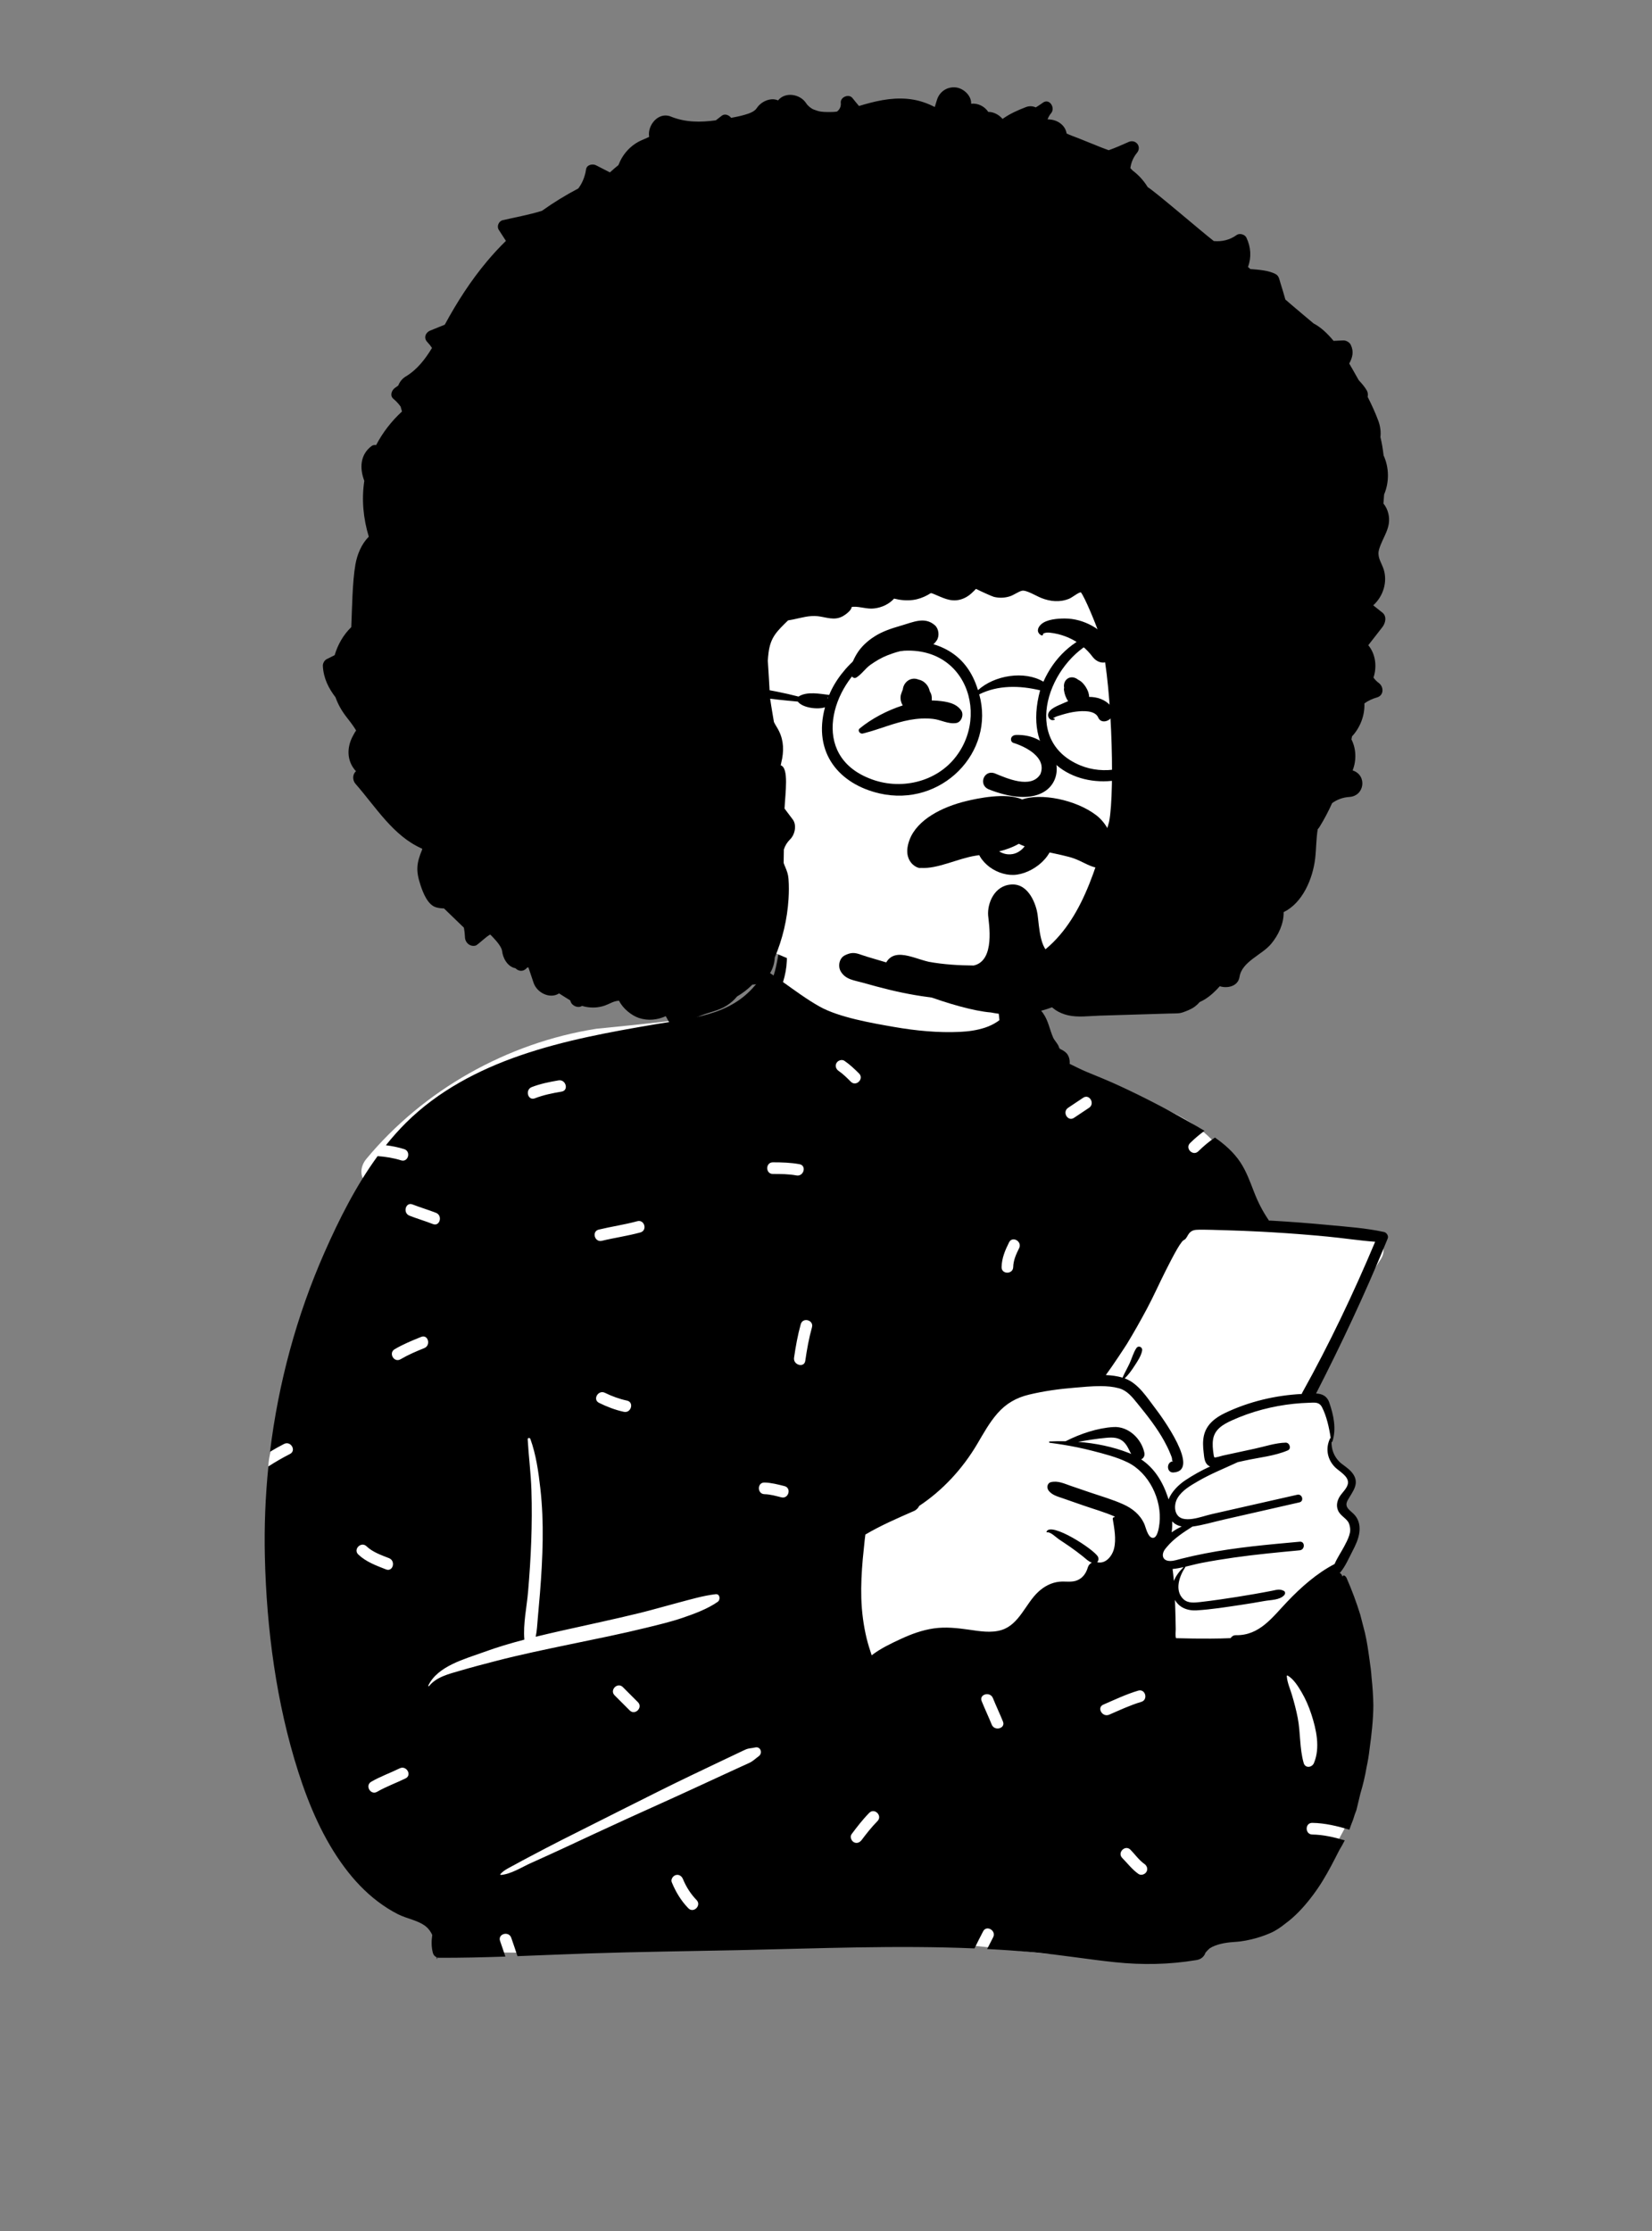<svg width="240" height="324" viewBox="0 0 240 324" fill="none" xmlns="http://www.w3.org/2000/svg">
<rect x="0" y="0" width="240" height="324" fill="#808080" stroke="none"/>
<path fill-rule="evenodd" clip-rule="evenodd" d="M181.079 176.597C179.238 169.453 177.544 166.425 174.273 163.942C171.213 161.619 166.747 159.669 160.23 158.244C153.442 157.057 153.249 153.528 151.547 147.857C151.051 146.152 148.59 145.698 147.528 146.927C147.379 146.765 147.222 146.617 147.061 146.484C147.205 145.671 146.022 143.34 146.061 142.562C146.474 134.444 143.819 130.367 137.193 128.851C135.752 128.522 125.963 128.327 124.558 128.716C118.415 130.415 112.368 135.808 113.293 142.305C111.365 144.826 109.478 146.364 106.503 147.176C99.883 148.017 93.263 148.764 86.641 149.404C73.678 151.438 61.525 158.3 53.218 168.309C52.452 169.233 52.231 170.487 52.907 171.472C52.377 173.741 49.396 179.246 51.742 180.801C47.884 190.03 39.007 207.868 38.99 212.964C38.92 234.373 41.233 262.24 62.355 274.087C63.2 274.919 63.321 275.839 63.687 277.076C64.616 280.974 67.989 283.759 71.68 283.532C89.864 283.936 107.476 281.717 125.66 281.61C133.679 281.562 143.323 282.76 150.29 283.557C157.256 284.355 164.288 283.649 170.973 281.61C171.537 282.497 172.677 283.015 173.833 282.76C180.763 281.382 186.368 277.111 191.249 272.442C192.74 269.728 198.566 261.995 196.25 259.303C198.349 250.428 198.24 240.892 194.51 232.441C195.039 230.892 194.075 229.189 194.51 227.589C194.825 226.432 195.631 225.953 196.037 224.806C196.608 223.193 195.987 221.029 195.344 219.383C195.081 218.563 195.829 217.68 196.037 216.842C197.023 212.894 194.765 213.242 193.136 210.602C193.161 210.594 193.584 208.709 193.582 208.719C193.831 207.373 193.207 205.65 192.662 204.527C192.294 203.768 191.505 203.293 190.721 203.38C191.51 200.699 192.509 198.469 193.582 195.887C195.481 191.336 197.884 186.977 200.61 182.857C201.726 181.17 200.227 179.216 198.42 179.101C192.573 178.729 186.789 177.887 181.079 176.597Z" fill="white"/>
<path fill-rule="evenodd" clip-rule="evenodd" d="M164.013 211.017C161.675 210.1 159.156 209.593 156.625 209.396C157.988 209.158 159.355 208.927 160.733 208.809C161.694 208.726 162.585 208.735 163.308 209.464C163.79 209.95 164.016 210.576 164.333 211.151C164.229 211.104 164.121 211.06 164.013 211.017ZM189.116 202.441C185.286 202.636 181.451 203.546 177.987 205.197C176.569 205.873 175.284 206.85 174.908 208.456C174.718 209.276 174.765 210.124 174.866 210.952C174.942 211.58 174.961 212.381 175.506 212.806C175.599 212.877 175.699 212.932 175.802 212.972C174.524 213.549 173.307 214.243 172.225 214.957C171.237 215.61 170.22 216.616 169.764 217.751C169.726 217.622 169.688 217.502 169.65 217.388C168.872 215.088 167.675 213.205 165.788 211.939C166.122 211.789 166.352 211.434 166.244 210.944C165.796 208.896 163.905 207.116 161.77 207.243C159.431 207.38 156.919 208.232 154.804 209.308C154.033 209.291 153.264 209.301 152.503 209.335C152.372 209.339 152.379 209.517 152.503 209.532C153.12 209.61 153.737 209.697 154.354 209.798C155.82 210.033 157.282 210.331 158.712 210.7C160.428 211.145 162.203 211.59 163.806 212.366C166.916 213.873 168.841 217.813 168.446 221.241C168.38 221.803 168.163 223.502 167.383 223.327C166.724 223.179 166.462 221.803 166.232 221.293C165.615 219.941 164.503 219.057 163.17 218.459C161.605 217.755 159.93 217.28 158.307 216.726C157.388 216.411 156.469 216.096 155.548 215.783C154.606 215.46 153.71 215.014 152.706 215.24C152.1 215.378 152.03 216.1 152.37 216.515C152.888 217.147 153.657 217.333 154.403 217.593C155.387 217.935 156.37 218.278 157.352 218.62C158.871 219.148 160.462 219.594 161.943 220.241L161.896 220.346C161.776 220.313 161.634 220.433 161.658 220.581C161.88 221.949 162.188 223.529 161.845 224.899C161.575 225.985 160.622 227.188 159.384 226.869C159.579 226.691 159.651 226.385 159.52 226.102C159.029 225.053 152.607 220.915 152.034 222.452C152.015 222.506 152.074 222.547 152.121 222.538C152.609 222.437 153.427 223.269 153.817 223.534C154.381 223.914 154.954 224.286 155.512 224.677C156.122 225.104 156.718 225.552 157.299 226.015C157.756 226.379 158.1 226.757 158.624 226.941C158.349 227.072 158.131 227.315 158.039 227.625C157.802 228.435 157.346 229.122 156.553 229.479C155.723 229.851 154.787 229.616 153.913 229.707C152.721 229.828 151.682 230.394 150.813 231.204C148.99 232.907 148.075 235.908 145.525 236.713C144.002 237.193 142.312 236.891 140.77 236.673C139.048 236.43 137.37 236.238 135.636 236.492C133.975 236.735 132.406 237.309 130.889 238.011C129.467 238.668 127.895 239.413 126.634 240.393C126.374 239.592 126.112 238.799 125.913 237.982C125.444 236.048 125.191 234.078 125.129 232.091C125.072 230.2 125.178 228.3 125.341 226.416C125.421 225.476 125.548 224.54 125.628 223.599C125.649 223.362 125.691 223.109 125.723 222.855C127.975 221.526 130.341 220.507 132.726 219.459C132.733 219.457 132.739 219.452 132.746 219.451C132.82 219.417 132.891 219.385 132.965 219.353C132.963 219.349 132.961 219.345 132.957 219.34C133.23 219.174 133.42 218.952 133.534 218.702C136.971 216.422 139.844 213.309 141.987 209.678C142.884 208.156 143.749 206.577 144.923 205.244C146.174 203.821 147.659 202.976 149.497 202.536C151.646 202.021 153.86 201.712 156.061 201.536C157.263 201.441 158.607 201.293 159.917 201.3C160.83 201.306 161.723 201.384 162.543 201.61C163.758 201.944 164.468 202.868 165.23 203.802C165.959 204.698 166.684 205.597 167.364 206.531C168.008 207.416 168.617 208.331 169.145 209.291C169.462 209.866 169.756 210.458 170.003 211.068C170.089 211.284 170.203 211.529 170.256 211.753C170.309 211.979 170.212 212.218 170.465 212.218C169.42 212.233 169.43 213.905 170.47 213.843C174.539 213.607 168.71 205.66 167.858 204.552C166.652 202.984 165.408 200.938 163.477 200.209C163.449 200.198 163.42 200.188 163.392 200.179C163.954 199.647 164.398 199.009 164.822 198.36C165.26 197.692 165.781 196.927 165.925 196.134C166.016 195.629 165.389 195.342 165.091 195.783C164.658 196.428 164.449 197.244 164.125 197.952C163.796 198.67 163.394 199.349 163.077 200.074C162.315 199.839 161.491 199.732 160.652 199.696C161.71 198.263 163.519 195.498 163.737 195.143C164.738 193.499 165.691 191.804 166.601 190.106C167.586 188.268 168.429 186.353 169.371 184.493C169.906 183.439 170.444 182.375 171.038 181.352C171.243 181.002 171.463 180.651 171.712 180.332C171.76 180.268 171.822 180.216 171.879 180.156C171.944 180.12 172.012 180.08 172.05 180.059C172.392 179.863 172.513 179.406 172.753 179.116C173.138 178.649 173.59 178.594 174.169 178.588C175.403 178.575 176.641 178.624 177.872 178.658C179.683 178.708 181.491 178.78 183.3 178.875C183.847 178.905 184.392 178.935 184.939 178.968C187.57 179.125 190.198 179.33 192.82 179.581C195.139 179.803 197.459 180.165 199.781 180.338C196.637 187.809 193.151 195.145 189.205 202.226C189.165 202.297 189.135 202.369 189.116 202.441ZM171.674 221.688C171.167 221.921 170.675 222.21 170.216 222.54C170.292 222.027 170.311 221.486 170.29 220.942C170.668 221.348 171.152 221.581 171.674 221.688ZM193.319 208.836C193.283 208.84 193.249 208.859 193.232 208.895C192.53 210.343 192.824 211.96 193.969 213.095C194.569 213.687 195.877 214.355 195.835 215.327C195.799 216.113 194.943 216.772 194.578 217.421C194.238 218.026 194.111 218.689 194.383 219.345C194.732 220.184 195.706 220.518 196.04 221.342C196.462 222.388 195.776 223.65 195.294 224.561C194.846 225.404 194.267 226.247 193.883 227.139C191.307 228.473 189.002 230.519 187.021 232.596C184.851 234.868 182.99 237.542 179.544 237.474C179.2 237.468 178.938 237.65 178.781 237.901C177.822 237.946 176.861 237.965 175.902 237.969C174.216 237.977 172.53 237.96 170.846 237.907C170.728 237.5 170.814 236.946 170.808 236.601C170.787 235.492 170.776 234.384 170.73 233.275C170.717 232.966 170.704 232.655 170.692 232.347C171.298 233.444 172.481 233.943 173.829 233.866C175.997 233.74 178.177 233.385 180.323 233.065C181.454 232.898 182.582 232.708 183.708 232.505C184.633 232.341 185.939 232.383 186.585 231.641C186.738 231.468 186.746 231.151 186.507 231.034C185.867 230.719 185.464 230.895 184.76 231.03C183.902 231.197 183.042 231.356 182.18 231.504C180.526 231.791 178.868 232.057 177.205 232.292C176.259 232.425 175.31 232.556 174.361 232.66C173.533 232.748 172.6 232.869 171.932 232.246C170.586 230.986 171.34 228.874 172.192 227.602C172.209 227.577 172.209 227.553 172.202 227.532C173.005 227.344 173.806 227.124 174.604 226.97C176.14 226.674 177.687 226.425 179.235 226.203C182.417 225.749 185.62 225.448 188.818 225.146C189.611 225.07 189.619 223.823 188.818 223.897C184.223 224.318 179.605 224.717 175.071 225.603C173.935 225.822 172.806 226.072 171.685 226.353C171.154 226.484 170.586 226.689 170.03 226.696C169.997 226.696 169.963 226.696 169.929 226.693C168.841 226.66 168.683 225.728 169.28 224.952C169.354 224.857 169.43 224.761 169.509 224.671C170.565 223.411 171.881 222.57 173.237 221.699C174.757 221.492 176.271 221.031 177.759 220.693C181.43 219.856 185.102 219.019 188.776 218.184C189.496 218.019 189.19 216.912 188.47 217.075C185.681 217.707 182.892 218.339 180.104 218.97L176.022 219.896C175.207 220.08 174.188 220.45 173.229 220.583C172.756 220.649 172.297 220.657 171.883 220.56C170.546 220.243 170.478 218.571 171.055 217.578C171.702 216.462 172.923 215.764 174.007 215.132C175.885 214.035 177.883 213.247 179.835 212.338C180.182 212.262 180.528 212.186 180.875 212.11C182.89 211.666 185.193 211.449 187.09 210.635C187.659 210.394 187.348 209.498 186.786 209.51C185.314 209.542 183.773 210.066 182.335 210.377C180.778 210.715 179.219 211.051 177.661 211.387C177.505 211.421 176.58 211.717 176.44 211.651C176.352 211.609 176.32 211.301 176.29 211.098C176.195 210.43 176.126 209.728 176.229 209.058C176.457 207.555 177.71 206.85 178.978 206.273C181.8 204.99 184.895 204.187 187.976 203.865C188.685 203.791 189.395 203.745 190.109 203.722C190.948 203.696 191.639 203.548 192.064 204.375C192.731 205.677 193.099 207.351 193.319 208.836ZM189.398 256.04C188.783 253.912 188.951 251.64 188.529 249.47C188.312 248.35 188.015 247.239 187.691 246.146C187.43 245.263 186.993 244.324 186.944 243.403C186.941 243.341 187.013 243.306 187.063 243.334C187.931 243.831 188.597 244.906 189.092 245.749C189.684 246.758 190.137 247.815 190.502 248.926C191.229 251.14 191.826 253.81 190.888 256.04C190.609 256.704 189.629 256.837 189.398 256.04ZM170.392 227.856C170.912 227.805 171.431 227.706 171.951 227.589C171.37 228.156 170.833 228.838 170.535 229.595C170.489 229.014 170.43 228.435 170.352 227.858C170.364 227.858 170.379 227.858 170.392 227.856ZM165.397 272.149C164.481 271.509 163.813 270.614 163.035 269.825C162.271 269.049 163.466 267.853 164.231 268.63C164.894 269.303 165.469 270.144 166.25 270.689C166.625 270.95 166.799 271.424 166.553 271.845C166.336 272.217 165.772 272.41 165.397 272.149ZM160.286 247.559C161.959 246.835 163.604 246.047 165.355 245.526C166.402 245.214 166.845 246.846 165.805 247.156C164.192 247.636 162.68 248.352 161.139 249.018C160.15 249.446 159.29 247.989 160.286 247.559ZM142.617 247.052C142.208 246.042 143.844 245.607 144.247 246.603C144.711 247.749 145.243 248.865 145.707 250.011C146.116 251.021 144.481 251.457 144.078 250.461C143.614 249.315 143.081 248.198 142.617 247.052ZM125.178 267.219C124.906 267.583 124.452 267.78 124.022 267.523C123.663 267.307 123.443 266.734 123.719 266.366C124.525 265.292 125.341 264.231 126.285 263.273C127.05 262.497 128.245 263.693 127.48 264.469C126.637 265.324 125.898 266.26 125.178 267.219ZM122.685 154.064C123.461 154.594 124.14 155.238 124.803 155.901C125.574 156.671 124.378 157.866 123.608 157.096C123.049 156.538 122.486 155.971 121.832 155.524C121.454 155.266 121.284 154.785 121.529 154.367C121.748 153.993 122.308 153.807 122.685 154.064ZM148.056 181.273C147.618 182.151 147.223 183.012 147.198 184.011C147.171 185.099 145.481 185.099 145.508 184.011C145.54 182.704 146.022 181.571 146.597 180.419C147.083 179.444 148.54 180.302 148.056 181.273ZM157.365 159.42C158.274 158.815 159.119 160.28 158.218 160.88C157.488 161.367 156.758 161.854 156.028 162.341C155.12 162.947 154.274 161.482 155.175 160.881C155.905 160.394 156.635 159.907 157.365 159.42ZM116.989 197.627C116.834 198.701 115.205 198.242 115.359 197.178C115.597 195.533 115.887 193.91 116.333 192.308C116.625 191.259 118.254 191.708 117.962 192.757C117.516 194.359 117.226 195.982 116.989 197.627ZM111.063 216.995C109.975 216.972 109.975 215.281 111.063 215.304C112.048 215.325 113.015 215.584 113.965 215.821C115.021 216.085 114.571 217.716 113.516 217.452C112.713 217.251 111.895 217.013 111.063 216.995ZM108.876 256.01C108.502 256.192 108.118 256.356 107.741 256.529C106.984 256.875 106.228 257.221 105.472 257.569C103.897 258.292 102.323 259.017 100.751 259.746C97.603 261.203 94.431 262.61 91.275 264.051C88.057 265.522 84.848 267.012 81.643 268.51C80.133 269.215 78.611 269.894 77.092 270.581C75.794 271.169 74.189 272.195 72.763 272.292C72.69 272.297 72.666 272.204 72.708 272.156C73.246 271.544 74.105 271.187 74.813 270.789C75.536 270.382 76.272 269.999 77.005 269.611C78.534 268.801 80.064 267.997 81.607 267.216C84.694 265.653 87.786 264.102 90.879 262.553C94.034 260.972 97.185 259.381 100.367 257.857C101.865 257.14 103.365 256.424 104.866 255.711C105.679 255.325 106.492 254.939 107.305 254.554C107.657 254.387 108.004 254.208 108.364 254.059C108.841 253.862 109.204 253.902 109.696 253.78C110.499 253.582 110.846 254.603 110.23 255.048C109.722 255.414 109.455 255.727 108.876 256.01ZM97.592 273.348C97.419 272.926 97.782 272.413 98.182 272.307C98.662 272.181 99.047 272.473 99.222 272.898C99.685 274.026 100.345 275.06 101.195 275.934C101.954 276.715 100.76 277.911 100 277.129C98.935 276.034 98.17 274.754 97.592 273.348ZM89.291 246.208C88.521 245.437 89.716 244.242 90.486 245.012L92.677 247.203C93.447 247.974 92.252 249.17 91.482 248.399L89.291 246.208ZM66.819 242.635C65.244 243.097 63.407 243.522 62.334 244.866C62.281 244.932 62.193 244.848 62.224 244.782C63.599 241.931 67.541 240.932 70.27 239.933C72.2 239.226 74.181 238.641 76.178 238.117C75.979 235.838 76.529 233.395 76.721 231.127C76.925 228.705 77.091 226.277 77.177 223.848C77.264 221.37 77.285 218.875 77.203 216.396C77.122 213.926 76.802 211.487 76.662 209.026C76.648 208.788 76.979 208.776 77.051 208.973C77.88 211.257 78.234 213.787 78.504 216.196C78.782 218.677 78.875 221.15 78.839 223.646C78.802 226.212 78.653 228.771 78.449 231.329C78.352 232.541 78.239 233.752 78.133 234.963C78.052 235.888 78.014 236.805 77.826 237.7C79.03 237.404 80.238 237.124 81.441 236.852C85.279 235.986 89.133 235.182 92.955 234.245C94.831 233.785 96.68 233.235 98.548 232.746C100.306 232.285 102.163 231.727 103.968 231.521C104.612 231.448 104.694 232.329 104.268 232.629C102.8 233.659 100.851 234.377 99.156 234.954C97.455 235.533 95.687 235.95 93.943 236.378C90.307 237.273 86.637 238.005 82.972 238.766C79.312 239.528 75.645 240.283 72.026 241.222C70.283 241.674 68.546 242.128 66.819 242.635ZM58.189 197.402C57.248 197.954 56.399 196.492 57.336 195.942C58.563 195.221 59.871 194.68 61.189 194.152C62.2 193.747 62.636 195.383 61.638 195.783C60.453 196.257 59.292 196.754 58.189 197.402ZM54.782 260.218C53.838 260.765 52.988 259.304 53.929 258.758C55.25 257.992 56.697 257.481 58.066 256.81C59.04 256.333 59.896 257.792 58.919 258.27C57.55 258.941 56.103 259.452 54.782 260.218ZM53.249 224.56C54.161 225.427 55.379 225.836 56.527 226.291C57.528 226.688 57.089 228.322 56.078 227.921C54.647 227.354 53.191 226.836 52.054 225.756C51.264 225.005 52.461 223.811 53.249 224.56ZM63.342 176.135C64.345 176.528 63.905 178.163 62.892 177.765C61.769 177.325 60.608 176.989 59.485 176.548C58.482 176.155 58.921 174.52 59.934 174.918C61.058 175.358 62.218 175.694 63.342 176.135ZM81.146 156.9C82.211 156.721 82.665 158.35 81.595 158.531C80.267 158.755 78.96 159.017 77.701 159.505C76.684 159.898 76.248 158.263 77.252 157.874C78.511 157.387 79.818 157.125 81.146 156.9ZM87.028 203.732C86.051 203.251 86.909 201.794 87.881 202.272C88.906 202.776 89.969 203.166 91.087 203.404C92.152 203.631 91.698 205.261 90.638 205.035C89.379 204.766 88.181 204.299 87.028 203.732ZM92.585 177.352C93.637 177.064 94.082 178.695 93.034 178.983C91.191 179.488 89.293 179.751 87.436 180.2C86.378 180.456 85.93 178.826 86.987 178.57C88.844 178.12 90.742 177.858 92.585 177.352ZM116.155 169.074C117.225 169.272 116.769 170.901 115.706 170.705C114.574 170.495 113.427 170.492 112.28 170.491C111.19 170.491 111.192 168.8 112.28 168.8C113.583 168.801 114.87 168.836 116.155 169.074ZM193.027 177.907C190.266 177.643 187.5 177.432 184.73 177.273C184.601 177.267 184.475 177.259 184.346 177.252C184.331 177.223 184.312 177.195 184.293 177.165C183.389 175.838 182.723 174.511 182.147 173.01C181.595 171.582 181.061 170.109 180.211 168.819C179.243 167.351 177.935 166.201 176.502 165.205C175.632 165.79 174.826 166.475 174.087 167.2C173.311 167.964 172.115 166.769 172.892 166.005C173.548 165.36 174.248 164.764 174.988 164.226C174.134 163.706 173.262 163.218 172.411 162.732C169.223 160.913 165.959 159.23 162.628 157.692C161.079 156.975 159.511 156.339 157.933 155.694C157.084 155.348 156.245 154.902 155.396 154.5C155.457 153.9 155.278 153.228 154.817 152.833C154.477 152.543 154.213 152.435 153.807 152.231C153.716 152.199 153.661 152.18 153.636 152.169C153.655 152.173 153.71 152.19 153.801 152.22C154.016 152.319 154.033 152.29 153.851 152.133C153.841 151.791 153.167 151.068 153.013 150.715C152.476 149.504 152.309 148.223 151.517 147.12C150.425 145.6 148.591 145.026 146.882 145.541C146.704 143.713 146.658 141.805 145.969 140.173C145.95 140.129 145.889 140.109 145.861 140.158C145.143 141.382 145.082 142.745 145.027 144.157C144.974 145.482 145.025 146.837 145.198 148.153C145.088 148.238 144.976 148.318 144.86 148.396C144.315 148.756 143.728 149.033 143.111 149.238C141.936 149.626 140.704 149.796 139.473 149.855C136.293 150.007 133.016 149.686 129.89 149.14C126.727 148.589 121.878 147.76 119.064 146.177C117.207 145.133 115.494 143.859 113.757 142.624C114.387 140.595 114.547 138.414 113.913 136.7C113.837 136.495 113.516 136.457 113.455 136.7C113.058 138.336 112.942 139.98 112.413 141.597C112.405 141.621 112.397 141.646 112.388 141.669C112.223 141.557 112.059 141.447 111.894 141.337C111.513 141.086 110.996 141.274 110.768 141.633C107.119 147.384 101.341 147.714 95.273 148.741C88.633 149.865 81.959 151.078 75.575 153.279C69.469 155.384 63.634 158.448 59.011 163.026C57.965 164.063 56.986 165.167 56.063 166.32C56.956 166.433 57.843 166.608 58.718 166.883C59.753 167.209 59.308 168.84 58.268 168.513C57.144 168.16 56.007 167.985 54.858 167.898C51.718 172.197 49.269 177.071 47.151 181.868C43.089 191.066 40.445 200.862 39.228 210.835C39.896 210.434 40.576 210.053 41.273 209.698C42.242 209.205 43.096 210.664 42.126 211.158C41.05 211.706 40.004 212.31 38.991 212.964C38.548 217.33 38.376 221.723 38.48 226.11C38.728 236.568 40.139 247.332 43.331 257.309C44.897 262.206 46.971 267.063 50.062 271.202C51.461 273.076 53.049 274.767 54.921 276.177C55.828 276.861 56.787 277.472 57.799 277.988C59.102 278.656 60.801 278.876 61.925 279.82C62.294 280.131 62.58 280.541 62.795 281.004C62.67 281.883 62.656 282.764 62.897 283.644C62.973 283.919 63.18 284.142 63.435 284.25C63.44 284.326 63.44 284.4 63.44 284.472C63.44 284.506 63.49 284.514 63.497 284.481C63.507 284.415 63.518 284.35 63.528 284.282C63.611 284.309 63.697 284.322 63.786 284.322C66.995 284.334 70.208 284.256 73.422 284.147C73.173 283.386 72.904 282.631 72.646 281.869C72.295 280.835 73.928 280.395 74.275 281.42C74.578 282.31 74.894 283.192 75.175 284.086C78.618 283.958 82.06 283.804 85.496 283.69C92.804 283.447 100.109 283.367 107.419 283.213C118.771 282.972 130.205 282.479 141.574 282.961C141.967 282.126 142.407 281.311 142.824 280.487C143.317 279.516 144.774 280.372 144.284 281.341C143.994 281.913 143.693 282.478 143.408 283.049C145.711 283.169 148.011 283.327 150.306 283.542C154.223 283.91 158.102 284.563 162.015 284.969C165.993 285.383 169.885 285.309 173.831 284.652C174.541 284.534 174.959 284.104 175.132 283.572C175.139 283.57 175.143 283.566 175.147 283.559C175.35 283.322 175.54 283.126 175.736 282.955C175.971 282.803 176.225 282.674 176.523 282.559C177.078 282.348 177.657 282.219 178.244 282.133C178.891 282.036 179.546 282.027 180.192 281.947C180.737 281.877 181.27 281.773 181.802 281.647C182.759 281.418 183.668 281.12 184.572 280.725C185.36 280.381 186.072 279.886 186.744 279.347C188.134 278.33 189.338 277.033 190.39 275.684C191.003 274.896 191.58 274.078 192.104 273.226C193.016 271.751 193.794 270.219 194.58 268.674C194.865 268.216 195.125 267.747 195.363 267.268C193.827 266.816 192.276 266.447 190.648 266.421C189.56 266.403 189.56 264.712 190.648 264.73C192.516 264.76 194.282 265.196 196.037 265.716C196.123 265.489 196.205 265.26 196.28 265.028C196.49 264.544 196.663 264.047 196.806 263.544C196.891 263.316 196.975 263.088 197.06 262.86C197.25 262.069 197.44 261.276 197.632 260.484C198.015 259.216 198.317 257.929 198.539 256.625C198.725 255.767 198.868 254.902 198.966 254.027C199.261 251.907 199.502 249.792 199.519 247.649C199.494 246.328 199.409 245.009 199.266 243.696C199.204 242.804 199.101 241.917 198.961 241.035C198.78 239.725 198.6 238.428 198.298 237.134C198.072 236.259 197.846 235.384 197.62 234.509C197.056 232.685 196.39 230.897 195.623 229.149C195.581 229.039 195.367 228.798 195.239 228.796C195.142 228.794 195.006 228.883 195.051 229.001C195.055 229.012 195.059 229.024 195.063 229.035C195.019 228.936 194.977 228.834 194.932 228.735C194.894 228.642 194.747 228.456 194.632 228.458C194.626 228.458 194.62 228.458 194.611 228.46C194.641 228.439 194.668 228.412 194.696 228.38C195.454 227.482 195.947 226.3 196.49 225.26C196.94 224.402 197.364 223.498 197.487 222.528C197.594 221.676 197.449 220.837 196.914 220.148C196.306 219.364 195.161 218.996 195.797 217.863C196.519 216.574 197.582 215.456 196.523 213.991C195.985 213.245 195.131 212.835 194.497 212.186C193.768 211.436 193.422 210.432 193.441 209.407C193.485 209.432 193.544 209.42 193.566 209.356C194.178 207.505 193.735 205.472 193.107 203.669C192.765 202.69 192.04 202.422 191.197 202.373C194.848 195.24 198.264 187.993 201.309 180.579C201.41 180.336 201.509 180.093 201.608 179.85C201.756 179.486 201.444 179.002 201.082 178.922C198.45 178.345 195.708 178.161 193.027 177.907Z" fill="black"/>
<path fill-rule="evenodd" clip-rule="evenodd" d="M164.897 96.153C163.447 78.468 159.032 62.805 138.284 62.137C128.921 62.22 119.363 64.21 110.753 67.892C89.826 78.389 83.186 116.745 101.624 132.185C101.514 132.247 101.488 132.428 101.617 132.515C105.426 135.078 109.66 137.188 113.901 138.96C125.197 143.737 138.494 145.812 150.014 140.63C167.594 133.147 167.858 112.324 164.897 96.153Z" fill="white"/>
<path fill-rule="evenodd" clip-rule="evenodd" d="M199.501 87.91C200.224 87.259 200.762 86.405 201.035 85.447C201.284 84.575 201.301 83.621 201.037 82.751C200.754 81.816 200.143 81.073 200.281 80.1C200.296 80.005 200.315 79.906 200.344 79.806C200.872 77.976 202.172 76.655 201.707 74.626C201.576 74.053 201.329 73.538 200.984 73.132C201.022 72.692 201.056 72.249 201.084 71.805C201.846 70.019 201.819 67.897 201.005 66.138C200.906 65.238 200.756 64.346 200.545 63.469C200.642 62.693 200.507 61.84 200.258 61.161C199.82 59.967 199.278 58.791 198.691 57.634C198.76 57.318 198.729 56.983 198.555 56.686C198.237 56.146 197.818 55.67 197.389 55.206C197.086 54.664 196.781 54.127 196.478 53.597C196.338 53.353 196.183 53.083 196.012 52.797C196.477 51.933 196.726 51.091 196.234 50.076C196.049 49.694 195.541 49.413 195.122 49.438C194.665 49.465 194.203 49.486 193.739 49.503C192.871 48.455 191.888 47.515 190.835 46.973C189.768 46.069 188.686 45.181 187.634 44.274C187.336 44.016 187.036 43.759 186.739 43.501C186.736 43.494 186.734 43.486 186.732 43.48C186.512 42.679 186.265 41.888 186.018 41.093C185.864 40.601 185.817 40.085 185.338 39.817C184.336 39.257 182.796 39.168 181.647 39.073C181.533 38.971 181.419 38.872 181.305 38.771C181.827 37.38 181.734 35.903 181.077 34.51C180.853 34.036 180.075 33.823 179.648 34.136C178.664 34.859 177.496 35.114 176.34 35.009C174.641 33.703 167.79 27.796 166.731 27.173C166.718 27.15 166.708 27.128 166.694 27.106C166.099 26.155 165.376 25.392 164.563 24.779C164.447 24.658 164.331 24.537 164.215 24.416C164.317 23.691 164.586 22.991 165.018 22.406C165.065 22.338 165.117 22.273 165.17 22.209C165.927 21.309 165.003 20.151 163.947 20.622C163.871 20.656 163.795 20.69 163.719 20.726C162.907 21.088 162.008 21.482 161.072 21.814C160.73 21.686 160.381 21.569 160.063 21.441L156.654 20.07C156.092 19.845 155.499 19.653 154.956 19.388C154.767 18.128 153.505 17.303 152.195 17.346C152.271 17.104 152.384 16.869 152.543 16.647C152.589 16.581 152.64 16.518 152.693 16.456C153.367 15.672 152.467 14.218 151.503 14.916C151.436 14.964 151.366 15.013 151.298 15.061C151.031 15.249 150.757 15.426 150.48 15.596C150.036 15.403 149.537 15.359 149.014 15.563C147.857 16.017 146.79 16.478 145.771 17.188C145.73 17.217 145.687 17.241 145.645 17.269C145.139 16.657 144.336 16.249 143.613 16.253C143.598 16.253 143.587 16.253 143.574 16.253C143.033 15.429 142.042 14.95 141.085 15.066C141.15 13.884 139.966 12.829 138.889 12.7C137.63 12.551 136.496 13.282 136.118 14.51C136.013 14.852 135.908 15.194 135.803 15.536C134.825 15.043 133.794 14.665 132.716 14.476C130.263 14.046 127.864 14.504 125.5 15.185C125.263 15.253 125.027 15.323 124.791 15.393C124.454 15.002 124.138 14.602 123.836 14.229C123.314 13.584 122.061 14.1 122.146 14.928C122.204 15.5 121.972 15.911 121.598 16.204C121.188 16.264 120.791 16.282 120.193 16.27C119.402 16.254 119.042 16.229 118.215 15.906C117.83 15.756 117.35 15.362 117.126 15.008C116.265 13.649 114.078 13.283 113.036 14.579C111.94 14.098 110.556 14.761 109.948 15.694C109.63 16.182 108.965 16.455 108.129 16.689C107.502 16.865 106.86 16.998 106.215 17.115C105.928 16.725 105.323 16.463 104.879 16.79C104.578 17.012 104.286 17.24 103.998 17.474C101.778 17.78 99.569 17.791 97.452 16.925C95.659 16.192 94.014 18.195 94.309 19.876C93.79 20.146 93.227 20.326 92.714 20.61C91.596 21.228 90.677 22.206 90.117 23.354C90.017 23.56 89.926 23.768 89.84 23.978C89.422 24.319 89.008 24.668 88.605 25.037C87.933 24.693 87.263 24.348 86.591 24.004C86.088 23.746 85.241 23.925 85.142 24.593C84.979 25.692 84.584 26.603 84.02 27.366C82.186 28.33 80.422 29.412 78.734 30.615C76.793 31.223 74.729 31.578 73.032 31.978C72.451 32.115 72.134 32.874 72.462 33.379C72.808 33.914 73.155 34.449 73.499 34.983C72.534 35.926 71.627 36.911 70.772 37.929C68.391 40.762 66.398 43.866 64.615 47.155C63.91 47.44 63.204 47.724 62.498 48.009C61.818 48.284 61.512 49.074 62.063 49.655C62.325 49.932 62.56 50.224 62.76 50.53C61.761 52.185 60.584 53.694 58.938 54.683C58.438 54.983 58.062 55.455 57.861 55.989C57.69 56.103 57.521 56.226 57.354 56.351C56.889 56.702 56.608 57.467 57.153 57.921C57.536 58.242 57.895 58.623 58.199 59.043C58.265 59.282 58.332 59.523 58.4 59.762C56.87 61.17 55.598 62.806 54.644 64.64C54.417 64.604 54.185 64.627 53.997 64.767C52.29 66.029 52.239 68.038 52.926 69.835C52.512 72.542 52.778 75.317 53.577 77.94C52.527 78.989 51.895 80.502 51.637 81.96C51.183 84.522 51.151 88.461 51.033 91.076C49.888 92.181 49.072 93.612 48.618 95.15C48.236 95.341 47.853 95.531 47.471 95.721C47.131 95.89 46.882 96.336 46.903 96.712C47 98.532 47.75 99.969 48.745 101.271C49.098 102.275 49.62 103.201 50.304 104.089C50.777 104.697 51.24 105.281 51.648 105.938C51.69 106.003 51.715 106.065 51.734 106.107C51.574 106.28 51.441 106.568 51.324 106.773C50.348 108.493 50.334 110.509 51.719 112.008C51.198 112.435 51.181 113.297 51.641 113.825C54.639 117.251 57.139 121.417 61.298 123.237C61.317 123.269 61.334 123.3 61.349 123.332C60.506 125.361 60.392 126.416 61.081 128.512C61.085 128.531 61.091 128.548 61.098 128.567C61.465 129.666 62.141 131.427 63.36 131.769C63.745 131.877 64.123 131.925 64.497 131.923C65.465 132.855 66.43 133.79 67.396 134.724C67.48 135.187 67.533 135.654 67.55 136.125C67.577 136.913 68.319 137.552 69.117 137.319C69.398 137.237 70.953 135.726 71.239 135.734C71.382 135.878 71.522 136.021 71.661 136.167C72.174 136.706 72.886 137.556 72.946 138.12C73.06 139.183 73.757 140.401 74.883 140.616C75.305 141.045 75.981 141.174 76.499 140.614C76.533 140.578 76.567 140.542 76.603 140.511C76.657 140.504 76.71 140.498 76.765 140.491C77.015 141.235 77.264 141.979 77.515 142.721C78.007 144.184 79.888 145.124 81.223 144.27C81.439 144.399 81.65 144.537 81.861 144.674C82.182 144.879 82.507 145.088 82.841 145.285C82.86 145.34 82.879 145.395 82.896 145.448C83.112 146.105 84.007 146.458 84.559 146.08C84.73 146.135 84.905 146.179 85.083 146.215C86.015 146.399 86.953 146.348 87.853 146.037C88.497 145.818 89.112 145.397 89.805 145.34C89.848 145.336 89.893 145.339 89.937 145.338C90.502 146.497 91.794 147.495 92.812 147.834C94.145 148.279 95.51 148.12 96.725 147.576C97.052 148.231 97.464 148.851 97.955 149.425C98.228 149.742 98.72 149.675 99.001 149.425C99.535 148.952 100.065 148.477 100.595 148C100.978 147.853 101.365 147.675 101.768 147.51C103.03 146.995 104.414 146.781 105.581 146.036C106.135 145.682 106.656 145.231 107.086 144.708C107.895 144.24 108.638 143.659 109.307 142.992C109.641 142.994 109.989 142.916 110.327 142.744C111.741 142.026 112.484 140.563 112.55 139.067C113.695 136.372 114.371 133.498 114.557 130.556C114.616 129.59 114.627 128.616 114.553 127.65C114.502 126.969 114.331 126.515 114.073 125.9C113.986 125.699 113.908 125.515 113.847 125.312C113.862 124.661 113.87 124.01 113.879 123.362C114.054 122.814 114.367 122.305 114.802 121.876C115.476 121.212 115.784 119.834 115.172 119.014C114.772 118.484 114.375 117.953 113.976 117.423C114.088 115.146 114.633 111.524 113.424 111.143C113.473 110.805 113.577 110.471 113.636 110.135C113.919 108.521 113.75 107.077 112.892 105.665C112.712 105.371 112.56 105.111 112.436 104.858C112.358 104.393 112.279 103.928 112.201 103.463C112.081 102.746 111.962 102.024 111.861 101.297C111.808 100.371 111.76 99.445 111.707 98.517C111.658 97.663 111.603 96.81 111.546 95.954C111.57 95.571 111.603 95.189 111.652 94.806C111.941 92.525 112.873 91.682 114.487 90.097C114.741 90.057 114.992 90.013 115.239 89.962C116.391 89.723 117.595 89.353 118.78 89.486C120.067 89.63 121.218 90.186 122.469 89.476C122.836 89.264 123.646 88.681 123.715 88.218C123.72 88.189 123.726 88.163 123.734 88.144C123.821 88.132 123.933 88.121 124.003 88.119C124.996 88.085 125.944 88.476 126.946 88.368C128.131 88.242 129.191 87.715 129.889 86.935C130.782 87.155 131.695 87.254 132.622 87.132C133.4 87.03 134.097 86.777 134.786 86.401C135.286 86.13 135.128 86.052 135.673 86.272C136.913 86.775 138.035 87.438 139.431 87.094C140.156 86.916 140.781 86.525 141.308 85.999C141.432 85.876 141.643 85.693 141.785 85.519C142.448 85.855 144.117 86.614 144.392 86.682C145.17 86.872 145.993 86.842 146.75 86.589C147.305 86.403 147.986 85.895 148.474 85.792C149.105 85.657 150.508 86.536 151.262 86.838C152.585 87.369 153.986 87.5 155.325 86.952C155.786 86.764 156.681 86.014 157.026 86.02C157.586 86.711 159.149 90.492 159.618 91.873C161.517 97.452 162.01 114.874 161.133 119.318C161.099 119.449 161.063 119.578 161.027 119.709C159.95 123.575 158.828 127.506 157.026 131.108C155.325 134.502 152.974 137.558 149.6 139.411C146.101 141.335 141.994 141.84 138.06 141.58C135.527 141.415 133.036 140.906 130.586 140.267C129.305 139.936 128.036 139.566 126.772 139.181C126.221 139.014 125.661 138.858 125.12 138.663C124.165 138.319 123.665 138.291 122.75 138.733C121.917 139.135 121.704 140.32 122.137 141.066C122.843 142.284 124.136 142.368 125.384 142.723C126.656 143.085 127.932 143.431 129.217 143.742C131.678 144.334 134.179 144.788 136.702 144.997C141.219 145.376 145.873 144.792 149.984 142.821C150.449 142.597 150.897 142.358 151.33 142.1C151.17 142.324 151.007 142.548 150.842 142.77C150.386 143.385 150.724 144.431 151.364 144.767C151.567 144.873 151.77 144.974 151.974 145.074C152.002 145.139 152.031 145.205 152.065 145.27C152.65 146.445 153.876 147.138 155.124 147.439C156.608 147.794 158.268 147.542 159.777 147.498C161.175 147.455 162.574 147.413 163.97 147.371C164.3 147.363 164.629 147.352 164.959 147.341C166.62 147.291 168.278 147.242 169.936 147.191C171.415 147.147 171.346 147.261 172.734 146.669C173.353 146.403 173.86 146.027 174.286 145.526C174.553 145.408 174.81 145.272 175.058 145.118C175.852 144.623 176.558 143.96 177.208 143.228C178.313 143.577 179.862 143.254 180.077 141.865C180.424 139.644 183.31 138.695 184.658 137.089C185.746 135.793 186.523 134.096 186.483 132.467C189.225 131.139 190.717 127.641 191.065 124.674C191.228 123.298 191.203 121.825 191.437 120.426C191.541 120.314 191.634 120.196 191.712 120.069C192.4 118.955 193 117.807 193.529 116.632C194.247 116.114 195.111 115.795 196.015 115.742C198.238 115.613 198.656 112.614 196.537 111.892C196.527 111.887 196.518 111.885 196.508 111.881C197.082 110.444 197.034 108.742 196.336 107.381C196.366 107.233 196.393 107.088 196.421 106.94C197.61 105.661 198.293 103.884 198.217 102.153C198.76 101.77 199.368 101.474 200.034 101.29C201.062 101.007 201.069 99.752 200.308 99.189C200.002 98.963 199.748 98.699 199.537 98.407C200.063 96.826 199.856 94.998 198.781 93.701C199.463 92.826 200.146 91.951 200.828 91.076C201.28 90.497 201.519 89.514 200.828 88.964C200.386 88.611 199.945 88.26 199.501 87.91Z" fill="black"/>
<path fill-rule="evenodd" clip-rule="evenodd" d="M149.69 120.752C150.415 119.473 152.578 119.681 152.908 121.173C153.579 124.198 149.973 126.992 147.234 127.062C144.512 127.131 141.459 124.813 141.853 121.886C141.95 121.162 142.917 121.25 143.246 121.704L143.374 121.878C144.269 123.081 145.451 124.326 147.112 124.033C147.8 123.912 148.426 123.481 148.842 122.928C149.344 122.259 149.289 121.461 149.69 120.752ZM132.383 98.62C132.752 98.518 133.124 98.557 133.451 98.696C134.181 98.83 134.791 99.439 135.005 100.134C135.022 100.194 135.041 100.253 135.061 100.312L135.094 100.4L135.006 100.177C135.047 100.396 135.225 100.627 135.29 100.847C135.369 101.118 135.388 101.425 135.361 101.723C135.593 101.726 135.825 101.734 136.057 101.754L136.28 101.774C137.532 101.89 138.906 102.104 139.647 103.185C140.064 103.793 139.673 104.887 138.908 105.004C137.729 105.185 136.714 104.533 135.54 104.402C134.43 104.278 133.269 104.349 132.173 104.55C129.911 104.963 127.832 105.881 125.628 106.456L125.328 106.532L125.328 106.531C124.951 106.622 124.522 106.097 124.895 105.789C126.661 104.338 128.922 103.162 131.15 102.446C130.825 101.929 130.725 101.249 130.947 100.695C130.981 100.58 131.024 100.468 131.069 100.357L131.162 100.128C131.172 100.02 131.192 99.913 131.222 99.808L131.227 99.776L131.23 99.778C131.396 99.239 131.829 98.773 132.383 98.62ZM154.914 98.703C155.397 98.22 156.075 98.291 156.579 98.672L156.646 98.724C157.121 98.935 157.515 99.397 157.773 99.824C158.041 100.268 158.219 100.72 158.226 101.209C159.395 101.213 160.515 101.564 161.373 102.508C161.651 102.813 161.84 103.283 161.687 103.696L161.597 103.942C161.308 104.722 160.012 105.172 159.572 104.254L159.552 104.209C159.084 103.119 157.287 103.234 156.333 103.345C155.667 103.423 155.01 103.589 154.367 103.774C154.141 103.839 153.916 103.91 153.692 103.983L153.468 104.055C153.348 104.094 152.726 104.432 153.113 104.352C153.217 104.331 153.296 104.482 153.189 104.533C152.728 104.754 152.235 104.314 152.266 103.818C152.319 102.957 153.686 102.484 154.344 102.187L154.384 102.169C154.636 102.053 154.9 101.941 155.173 101.837C155.02 101.609 154.893 101.355 154.788 101.083C154.688 100.826 154.621 100.576 154.585 100.303C154.549 100.169 154.549 100.036 154.585 99.902L154.59 99.864C154.572 99.775 154.563 99.684 154.564 99.592L154.56 99.556H154.564C154.577 99.235 154.705 98.912 154.914 98.703ZM147.197 107.877C149.052 108.45 152.114 110.013 151.147 112.425C149.797 114.639 146.216 113.012 144.481 112.296C142.922 111.779 142.11 113.965 143.617 114.624C156.073 119.554 156.028 106.543 147.649 106.734C146.726 106.755 146.697 107.686 147.197 107.877ZM130.717 90.912L131.033 90.82C132.678 90.343 134.357 89.52 135.817 90.804C136.391 91.309 136.509 92.356 136.099 92.986C135.164 94.419 133.778 94.2 132.268 94.322C131.119 94.415 129.987 94.753 128.914 95.175C128.037 95.52 127.224 96.006 126.456 96.548C125.702 97.08 125.187 97.913 124.413 98.393C124.13 98.569 123.802 98.388 123.7 98.103C123.339 97.091 123.949 95.832 124.465 94.97C125.095 93.919 126.052 93.059 127.08 92.408C128.207 91.696 129.452 91.284 130.717 90.912ZM154.682 89.824C157.462 89.823 160.137 91.37 161.692 93.638C162.221 94.408 161.834 95.549 161.075 95.993C160.224 96.491 159.314 96.132 158.754 95.419L158.721 95.376C157.829 94.188 156.679 93.252 155.317 92.643C154.652 92.345 153.916 92.104 153.197 91.982L152.965 91.942C152.639 91.887 152.261 91.835 151.967 91.886C151.809 91.907 151.664 91.959 151.53 92.039C151.595 92.179 151.429 92.348 151.276 92.264C150.585 91.884 150.67 91.207 151.24 90.681C152.047 89.936 153.64 89.824 154.682 89.824Z" fill="black"/>
<path fill-rule="evenodd" clip-rule="evenodd" d="M148.503 116.101C146.153 115.042 141.934 115.966 140.403 116.333C136.842 117.188 133.259 119.034 132.152 121.926C130.905 125.186 133.394 126.212 133.76 126.044C136.225 126.218 139.161 124.668 141.744 124.268C143.841 123.94 146.053 123.654 148.018 122.539C149.452 123.329 152.692 123.755 155.307 124.446C157.534 125.033 158.499 126.307 160.564 126.037C163.038 125.712 162.025 120.506 159.268 118.397C156.249 116.088 151.145 115.152 148.503 116.101ZM153.155 138.361C151.099 138.863 150.961 134.356 150.731 132.763C150.551 131.519 149.537 128.311 146.964 128.45C144.392 128.588 143.425 131.276 143.555 132.948C143.64 134.032 144.639 139.523 141.451 140.218C139.419 140.21 137.068 140.073 134.931 139.679C132.416 139.109 129.146 137.114 128.282 141.043C127.971 142.457 139.05 146.658 143.966 147.038C148.951 148.049 154.784 146.495 158.334 142.679C159.142 141.811 161.416 138.208 161.578 137.326C161.918 135.471 161.13 134.278 158.836 134.931C157.216 135.797 154.477 138.039 153.155 138.361Z" fill="black"/>
<path fill-rule="evenodd" clip-rule="evenodd" d="M167.178 109.153C164.613 111.805 160.331 112.566 156.919 111.144C148.156 107.481 152.445 96.058 159.203 92.99C160.047 92.779 161.175 92.28 162.203 92.167C162.296 92.121 162.498 92.253 162.744 92.128C170.195 92.961 171.892 104.532 167.178 109.153ZM138.915 109.832C136.039 113.649 130.69 114.827 126.32 113.052C117.688 109.651 120.749 99.522 126.656 95.55C139.133 90.86 144.285 102.794 138.915 109.832ZM120.201 101.374C120.193 101.37 120.185 101.369 120.177 101.365C120.223 101.345 120.268 101.325 120.314 101.304C120.299 101.343 120.283 101.381 120.269 101.42C120.246 101.404 120.226 101.386 120.201 101.374ZM173.118 97.248C172.413 97.25 171.396 97.365 170.813 97.854C169.375 93.003 164.067 88.513 159.451 91.787C155.817 92.957 153.119 95.55 151.586 98.998C148.822 97.353 144.476 98.056 142.079 100.231C140.51 95.042 136.646 93.225 132.048 92.957C127.029 92.134 122.027 97.01 120.466 100.922C119.168 100.774 117.229 100.361 116.008 101.162C108.084 99.083 94.23 97.937 92.619 99.092C91.471 99.533 90.841 102.244 92.445 102.39C93.842 102.192 92.282 100.404 93.69 100.209C101.195 99.743 108.481 101.255 115.906 101.89C116.569 102.782 118.711 103.08 119.854 102.722C118.054 109.357 121.939 113.872 127.761 115.224C136.775 117.296 144.617 109.229 142.26 100.838C144.991 99.479 148.132 99.537 151.106 100.253C146.136 118.554 175.598 117.733 170.997 98.481C174.059 100.005 174.724 97.556 173.118 97.248Z" fill="black"/>
</svg>
